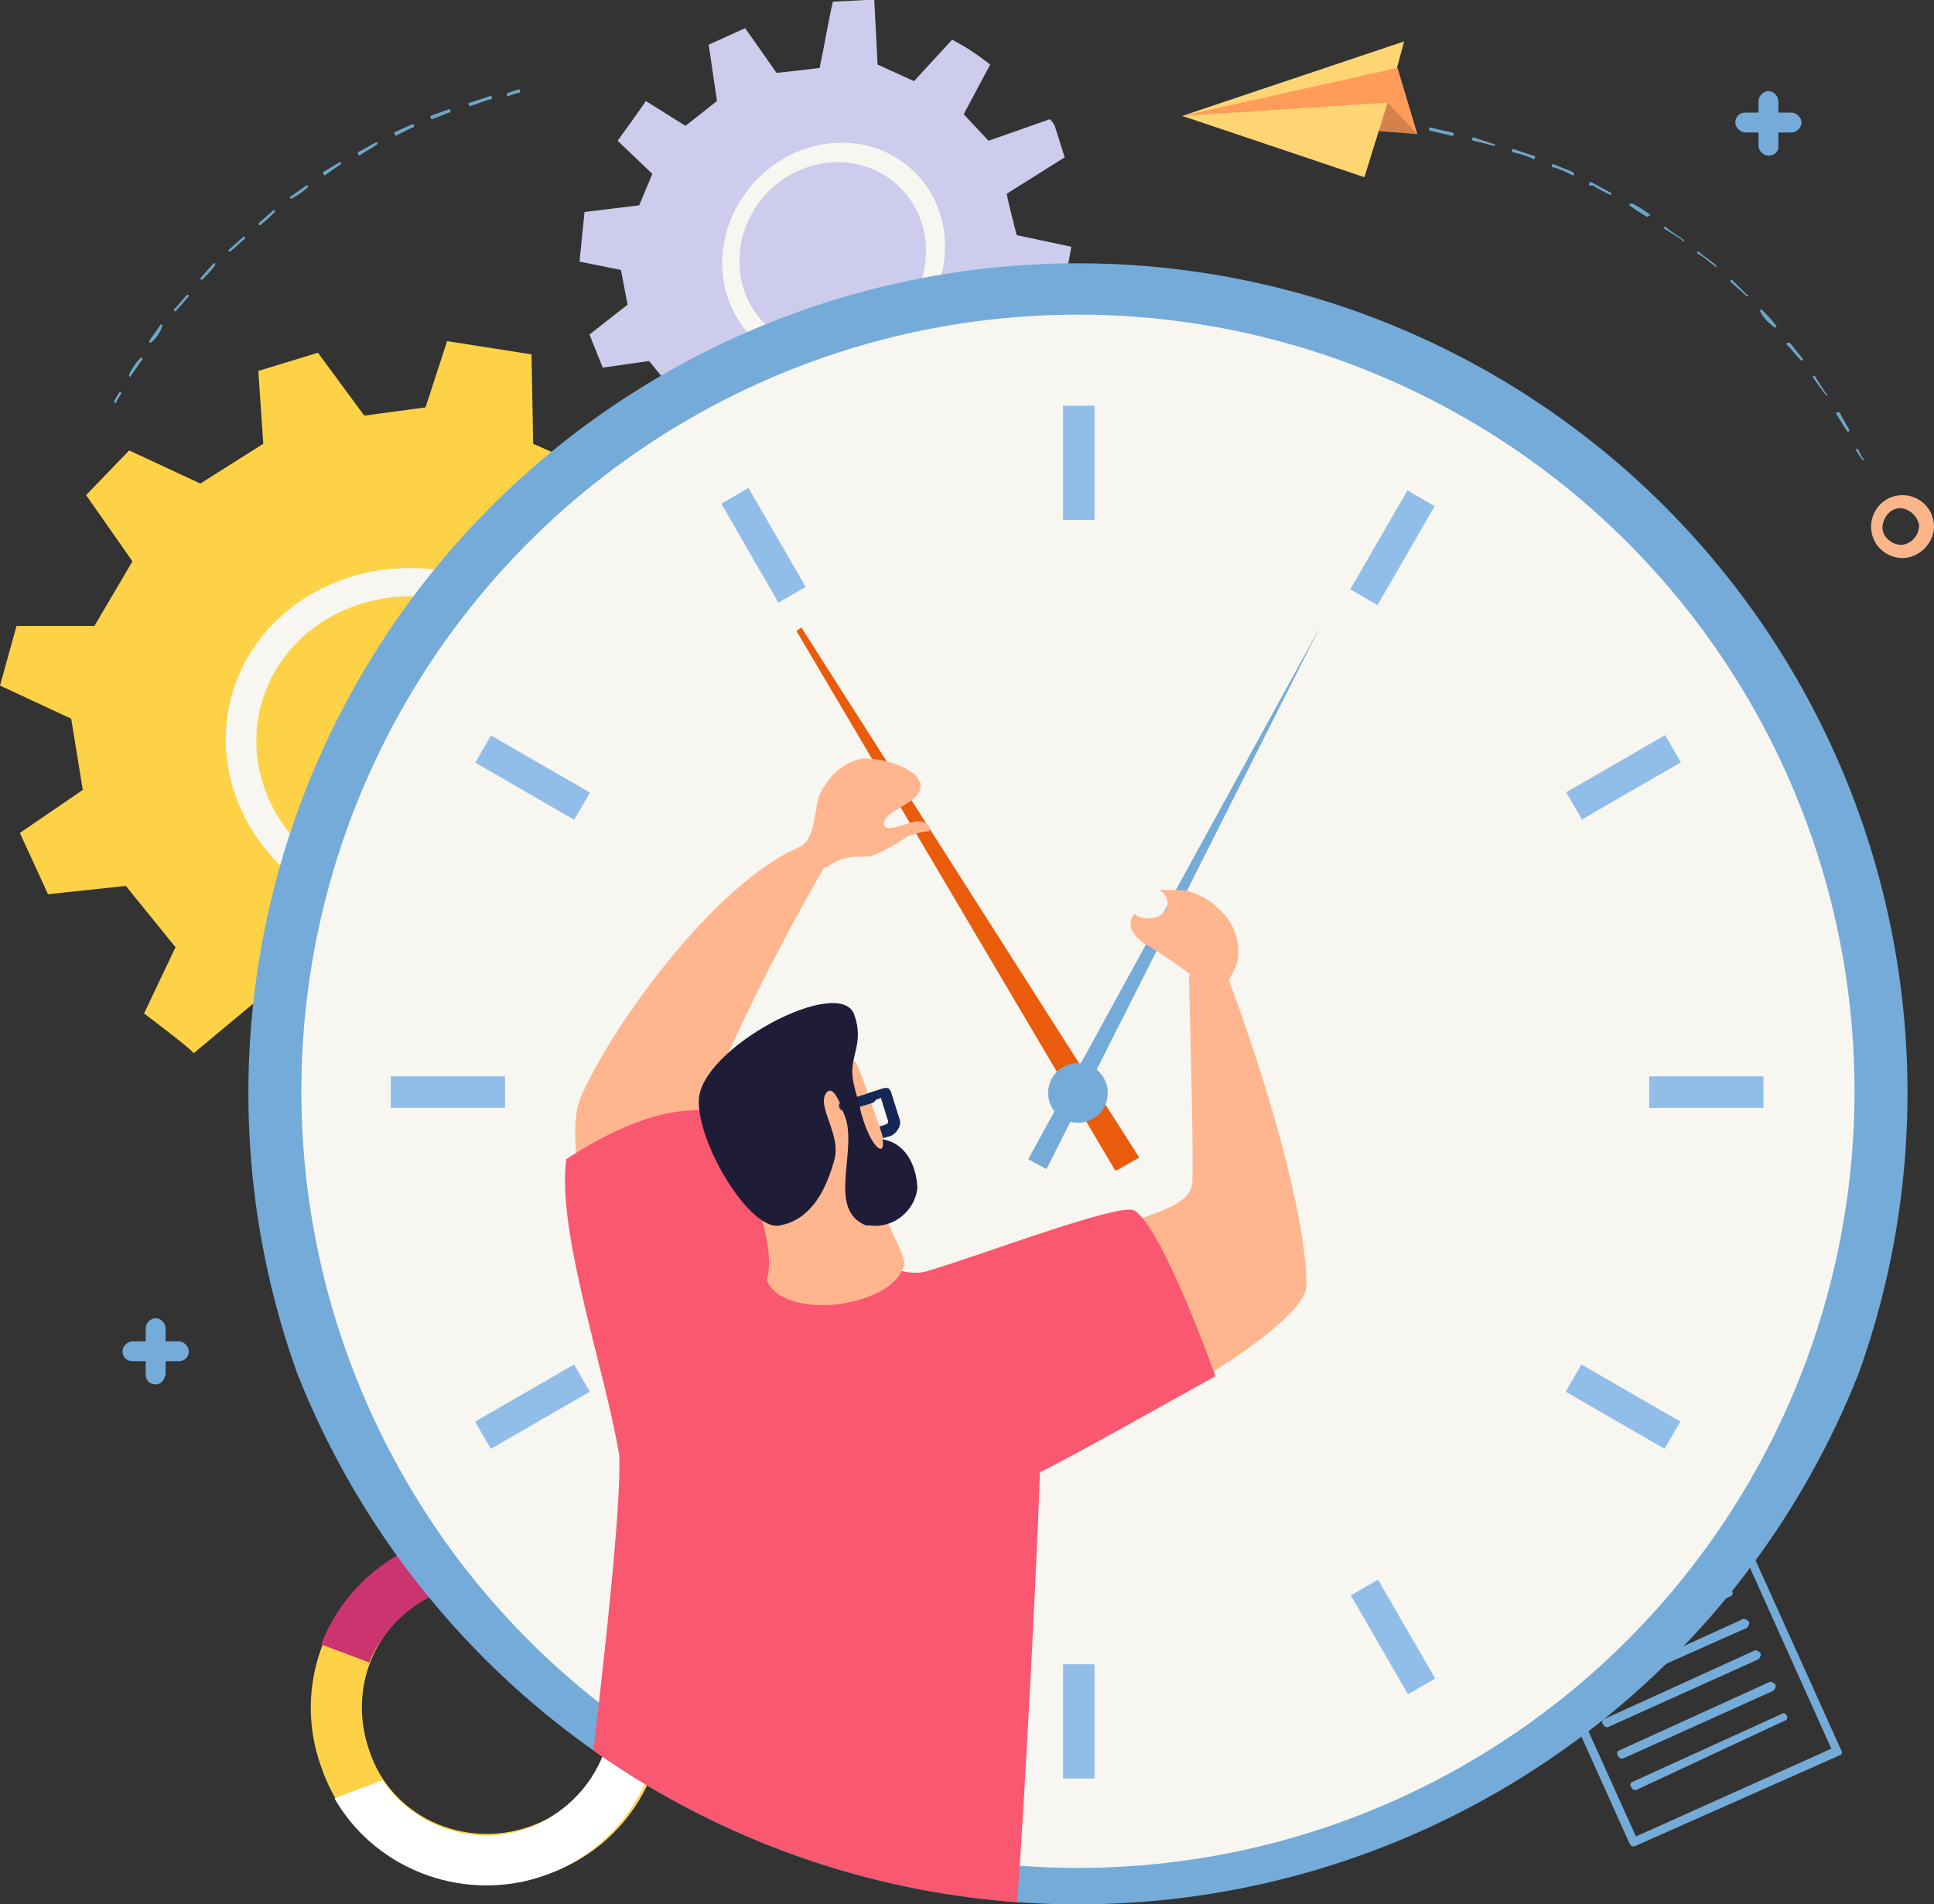 <?xml version="1.0" encoding="utf-8"?>
<!-- Generator: Adobe Illustrator 24.0.0, SVG Export Plug-In . SVG Version: 6.00 Build 0)  -->
<svg version="1.1" id="Layer_1" xmlns="http://www.w3.org/2000/svg" xmlns:xlink="http://www.w3.org/1999/xlink" x="0px" y="0px"
	 viewBox="0 0 116.8 115" style="enable-background:new 0 0 116.8 115;" xml:space="preserve">
<rect x="0" y="0" width="116.8" height="115" fill="#333333" stroke="none"/>
<style type="text/css">
	.st0{fill:#75ABD8;}
	.st1{fill:#CDCCEC;}
	.st2{fill:#F7F6F1;}
	.st3{fill:#FDD247;}
	.st4{fill:#FAB68A;}
	.st5{fill:#FFFFFF;}
	.st6{fill:#CC346F;}
	.st7{fill:#6DA6C7;}
	.st8{fill:#D4824B;}
	.st9{fill:#FFD573;}
	.st10{fill:#FF9C5A;}
	.st11{clip-path:url(#SVGID_2_);}
	.st12{fill:#91BEE8;}
	.st13{fill:#EA5B0C;}
	.st14{fill:#FFB68E;}
	.st15{fill:#F1D2B6;}
	.st16{fill:#005781;}
	.st17{fill:#007AA9;}
	.st18{fill:#FA5770;}
	.st19{fill:#172755;}
	.st20{fill:#1F1C38;}
</style>
<title>due today image</title>
<g id="Layer_2_1_">
	<g id="Layer_1-2">
		<path class="st0" d="M98.7,111.5c-0.1,0-0.2,0-0.3-0.2l-6.7-14.9c0-0.1,0-0.1,0-0.2c0-0.1,0.1-0.1,0.1-0.1l10.3-4.7
			c0.1,0,0.1,0,0.2,0l2.7,0.8c0.1,0,0.1,0.1,0.2,0.2l6,13.3c0.1,0.1,0,0.3-0.1,0.3L98.7,111.5L98.7,111.5z M92.3,96.5l6.5,14.4
			l11.8-5.3l-5.8-12.9l-2.5-0.7L92.3,96.5z"/>
		<path class="st0" d="M102.6,94.7c0,0-0.1,0-0.2,0c-0.1,0-0.2-0.1-0.2-0.2l-0.2-2.8c0-0.1,0-0.2,0.1-0.2c0.1,0,0.2,0,0.2,0l2.7,0.8
			c0.1,0,0.2,0.1,0.2,0.2c0,0.1,0,0.2-0.1,0.3l-2.5,2L102.6,94.7z M102.6,92l0.2,1.9l1.7-1.4L102.6,92z"/>
		<path class="st0" d="M98.8,108.1c-0.1,0-0.2,0-0.3-0.2c-0.1-0.1,0-0.3,0.1-0.3l9-4.1c0.1-0.1,0.3,0,0.3,0.1c0,0,0,0,0,0
			c0.1,0.1,0,0.3-0.1,0.3c0,0,0,0,0,0L98.8,108.1L98.8,108.1z"/>
		<path class="st0" d="M98,106.2c-0.1,0-0.2,0-0.3-0.2c-0.1-0.1,0-0.3,0.1-0.3l9-4.1c0.1-0.1,0.3,0,0.4,0.1c0.1,0.1,0,0.3-0.1,0.4
			l0,0L98,106.2L98,106.2z"/>
		<path class="st0" d="M97.1,104.3c-0.1,0-0.2,0-0.3-0.2c-0.1-0.1,0-0.3,0.1-0.3l9-4.1c0.1-0.1,0.3,0,0.4,0.1c0.1,0.1,0,0.3-0.1,0.4
			l0,0L97.1,104.3L97.1,104.3z"/>
		<path class="st0" d="M96.3,102.4c-0.1,0-0.3,0-0.3-0.2s0-0.3,0.2-0.3l0,0l9-4.1c0.1-0.1,0.3,0,0.4,0.1c0.1,0.1,0,0.3-0.1,0.4l0,0
			L96.3,102.4L96.3,102.4z"/>
		<path class="st0" d="M95.4,100.6c-0.1,0-0.3,0-0.3-0.2s0-0.3,0.2-0.3l0,0l9-4.1c0.1-0.1,0.3,0,0.3,0.1c0.1,0.1,0,0.3-0.1,0.3
			c0,0,0,0,0,0L95.4,100.6L95.4,100.6z"/>
		<path class="st0" d="M96.9,97.6c-0.1,0-0.2,0-0.3-0.2c-0.1-0.1,0-0.3,0.1-0.3l4.3-2c0.1-0.1,0.3,0,0.3,0.1c0.1,0.1,0,0.3-0.1,0.3
			c0,0,0,0,0,0L96.9,97.6L96.9,97.6z"/>
		<path class="st1" d="M39,6.1c-0.1,0.2-1.7,2.4-1.7,2.4l2.1,2l-0.8,1.9l-3.3,0.4l-0.3,3l2.5,0.5l0.4,2.1l-2.3,1.8l0.8,2l2.8-0.4
			L41,24l-1.1,2.6l1.8,1.3l2.3-1.9l2.5,1.1l0.2,2.8l2.3,0.3l1.1-2.6l2.7-0.7l1.8,2.1l2.3-1.2l-0.5-2.7l2.2-1.9l2.6,0.9
			c0,0,1.2-1.7,1.4-1.9l-2-2l0.7-2.3l2.9-0.2l0.5-2.8l-3.3-0.7c0,0-0.5-1.9-0.6-2.5l3.5-2.2l-0.6-1.9c-0.1-0.2-0.2-0.3-0.3-0.4
			l-3.7,1.3l-1.5-1.6l1.6-3c0,0-0.5-0.4-1.1-0.8s-1.2-0.7-1.2-0.7l-2.3,2.5L53,3.9l-0.2-3.9C52.7,0,52.5,0,52.3,0l-2,0.1
			c-0.3,1.3-0.5,2.6-0.8,4c-0.7,0.1-2.6,0.3-2.6,0.3L45,1.7l-2.2,1l0.5,3.4l-1.9,1.5L39,6.1z"/>
		<ellipse transform="matrix(0.67 -0.742 0.742 0.67 5.152 42.475)" class="st2" cx="50.4" cy="15.4" rx="7" ry="6.5"/>
		<ellipse transform="matrix(0.67 -0.742 0.742 0.67 5.163 42.463)" class="st1" cx="50.3" cy="15.4" rx="5.8" ry="5.5"/>
		<path class="st3" d="M42.9,28c-0.3-0.2-3.8-3-3.8-3l-3.7,3.2l-3.2-1.4l-0.1-5.4L27,20.6l-1.3,4L22,25.1l-2.8-3.8l-3.6,1.1l0.3,4.4
			l-3.8,2.4l-4.3-2l-2.6,2.7L8,33.9l-2.3,3.9H1l-1,3.6l4.3,2L5,47.7l-3.8,2.6L2.9,54l4.7-0.5l3,3.7l-1.9,4c0,0,2.8,2.1,3,2.4l3.6-3
			l3.8,1.5L19,66.7l4.8,1.1l1.6-5.1c0,0,3.3-0.6,4.4-0.7l3.2,5.7l3.4-0.8c0.3-0.1,0.5-0.2,0.8-0.4l-1.6-6l3-2.3l4.8,2.8
			c0,0,0.8-0.8,1.6-1.7s1.4-1.8,1.4-1.8l-3.9-3.8l1.8-3.3l6.6,0.2c0.1-0.3,0.2-0.5,0.2-0.8c0-1.1,0.1-2.2,0.1-3.3l-6.6-1.7
			c-0.1-1.1-0.2-4.2-0.2-4.2l5-2.5l-1.4-3.6l-5.9,0.4L40,31.6L42.9,28z"/>
		
			<ellipse transform="matrix(0.242 -0.97 0.97 0.242 -24.663 58.583)" class="st2" cx="25.2" cy="45.1" rx="10.7" ry="11.6"/>
		<ellipse transform="matrix(0.242 -0.97 0.97 0.242 -24.608 58.606)" class="st3" cx="25.2" cy="45" rx="9" ry="9.7"/>
		<path class="st4" d="M114.9,33.7c-1,0-1.9-0.8-1.9-1.9c0-1,0.8-1.9,1.9-1.9c1,0,1.9,0.8,1.9,1.9c0,0,0,0,0,0
			C116.8,32.8,115.9,33.7,114.9,33.7z M114.9,30.7c-0.6-0.1-1.1,0.4-1.2,1c-0.1,0.6,0.4,1.1,1,1.2c0.1,0,0.1,0,0.2,0
			c0.6-0.1,1-0.6,1-1.2C115.8,31.2,115.4,30.8,114.9,30.7z"/>
		<path class="st3" d="M19.4,106.7c1.9,5.6,8,8.5,13.6,6.5c5.6-1.9,8.5-8,6.5-13.6c-1.9-5.6-8-8.5-13.6-6.5c0,0,0,0,0,0
			C20.3,95.1,17.4,101.2,19.4,106.7z M22.3,105.7c-1.4-4,0.6-8.3,4.6-9.7c4-1.4,8.3,0.6,9.7,4.6c1.4,4-0.6,8.3-4.6,9.7c0,0,0,0,0,0
			C28,111.7,23.6,109.7,22.3,105.7L22.3,105.7z"/>
		<path class="st5" d="M23.1,107.5c2.4,3.5,7.1,4.4,10.5,2c3.5-2.4,4.4-7.1,2-10.5c-1.7-2.5-4.7-3.7-7.6-3.2l-1-2.9
			c5.7-1.3,11.4,2.3,12.7,8c1.3,5.7-2.3,11.4-8,12.7c-4.5,1-9.2-1-11.5-5L23.1,107.5z"/>
		<path class="st6" d="M22.3,100.4c-1-0.4-1.9-0.7-2.9-1.1c1.1-2.9,3.5-5.2,6.4-6.2l0.3-0.1l1,2.9L26.9,96
			C24.8,96.8,23.1,98.4,22.3,100.4z"/>
		<path class="st0" d="M9.4,83.6c-0.3,0-0.6-0.2-0.6-0.6v-2.8c0-0.3,0.3-0.6,0.6-0.6c0.3,0,0.6,0.3,0.6,0.6v2.8
			C9.9,83.4,9.7,83.6,9.4,83.6z"/>
		<path class="st0" d="M10.8,82.2H8c-0.3,0-0.6-0.2-0.6-0.6c0-0.3,0.3-0.6,0.6-0.6h2.8c0.3,0,0.6,0.3,0.6,0.6
			C11.4,82,11.1,82.2,10.8,82.2C10.8,82.2,10.8,82.2,10.8,82.2z"/>
		<path class="st0" d="M106.8,9.4c-0.3,0-0.6-0.3-0.6-0.6V6.1c0-0.3,0.3-0.6,0.6-0.6c0.3,0,0.6,0.3,0.6,0.6l0,0v2.8
			C107.4,9.2,107.1,9.4,106.8,9.4C106.8,9.4,106.8,9.4,106.8,9.4z"/>
		<path class="st0" d="M108.2,8h-2.8c-0.3,0-0.6-0.3-0.6-0.6c0-0.3,0.2-0.6,0.6-0.6h2.8c0.3,0,0.6,0.3,0.6,0.6
			C108.8,7.7,108.5,8,108.2,8z"/>
		<path class="st7" d="M112.5,27.8C112.5,27.8,112.4,27.8,112.5,27.8c-0.2-0.3-0.3-0.4-0.4-0.6c0,0,0-0.1,0-0.1c0,0,0.1,0,0.1,0
			c0.1,0.2,0.2,0.4,0.3,0.6C112.6,27.6,112.6,27.7,112.5,27.8L112.5,27.8z"/>
		<path class="st7" d="M111.6,26.1C111.6,26.1,111.6,26.1,111.6,26.1c-0.3-0.4-0.5-0.8-0.7-1.1c0,0,0-0.1,0-0.1c0,0,0.1,0,0.2,0
			c0.2,0.4,0.4,0.7,0.6,1.1C111.7,26,111.7,26,111.6,26.1L111.6,26.1z M110.3,23.9C110.3,23.9,110.2,23.9,110.3,23.9
			c-0.3-0.4-0.6-0.8-0.8-1.1c0,0,0-0.1,0-0.1c0,0,0.1,0,0.1,0c0,0,0,0,0,0l0.7,1.1C110.4,23.7,110.4,23.8,110.3,23.9
			C110.4,23.9,110.3,23.9,110.3,23.9z M108.8,21.8C108.8,21.8,108.8,21.8,108.8,21.8c-0.3-0.3-0.6-0.7-0.9-1c0,0,0-0.1,0-0.1
			c0,0,0.1,0,0.2,0l0.8,1C108.9,21.7,108.9,21.7,108.8,21.8L108.8,21.8z M107.2,19.8C107.2,19.8,107.2,19.8,107.2,19.8
			c-0.4-0.3-0.7-0.6-0.9-1c0,0,0-0.1,0-0.1c0,0,0,0,0,0c0,0,0.1,0,0.1,0c0,0,0,0,0,0c0.3,0.3,0.6,0.6,0.9,1
			C107.3,19.7,107.3,19.7,107.2,19.8C107.3,19.8,107.2,19.8,107.2,19.8L107.2,19.8z M105.5,17.9C105.4,17.9,105.4,17.9,105.5,17.9
			l-1-0.9c0,0,0-0.1,0-0.1c0,0,0.1,0,0.1,0l0,0c0.3,0.3,0.6,0.6,0.9,0.9C105.6,17.8,105.6,17.9,105.5,17.9
			C105.5,17.9,105.5,17.9,105.5,17.9L105.5,17.9z M103.6,16.1C103.6,16.2,103.5,16.2,103.6,16.1c-0.4-0.3-0.7-0.6-1.1-0.8
			c0,0,0-0.1,0-0.1c0,0,0.1,0,0.1,0c0.3,0.3,0.7,0.5,1,0.8C103.7,16,103.7,16.1,103.6,16.1C103.7,16.1,103.7,16.1,103.6,16.1
			C103.6,16.2,103.6,16.2,103.6,16.1L103.6,16.1z M101.6,14.5L101.6,14.5l-1.1-0.7c0,0,0-0.1,0-0.1c0,0,0.1,0,0.1,0
			c0.3,0.3,0.7,0.5,1.1,0.8c0,0,0,0.1,0,0.1C101.7,14.6,101.6,14.6,101.6,14.5L101.6,14.5z M99.5,13.1L99.5,13.1
			c-0.4-0.2-0.8-0.5-1.1-0.7c0,0,0-0.1,0-0.1c0,0,0.1,0,0.2,0c0.4,0.2,0.7,0.4,1.1,0.7C99.6,13,99.6,13,99.5,13.1
			C99.5,13.1,99.5,13.1,99.5,13.1L99.5,13.1z M97.3,11.8L97.3,11.8c-0.4-0.2-0.8-0.4-1.1-0.6c0,0-0.1,0-0.2,0s0-0.1,0-0.2
			c0,0,0.1,0,0.1,0l1.1,0.6C97.3,11.6,97.3,11.7,97.3,11.8C97.3,11.8,97.3,11.8,97.3,11.8L97.3,11.8z M95,10.6L95,10.6
			c-0.4-0.2-0.8-0.4-1.2-0.5c-0.1,0-0.1-0.1-0.1-0.1c0,0,0,0,0,0c0,0,0.1-0.1,0.1-0.1c0,0,0,0,0,0c0.4,0.2,0.8,0.3,1.2,0.5
			C95.1,10.5,95.1,10.5,95,10.6C95.1,10.6,95,10.6,95,10.6z M92.6,9.6L92.6,9.6c-0.4-0.2-0.8-0.3-1.2-0.4c-0.1,0-0.1-0.1-0.1-0.1
			c0,0,0,0,0,0c0,0,0-0.1,0.1-0.1l1.2,0.4c0.1,0,0.1,0,0.1,0.1C92.7,9.6,92.7,9.6,92.6,9.6L92.6,9.6z M90.2,8.8L90.2,8.8
			c-0.4-0.1-0.8-0.2-1.2-0.3c-0.1,0-0.1-0.1-0.1-0.1c0-0.1,0.1-0.1,0.1-0.1l1.2,0.4c0.1,0,0.1,0.1,0.1,0.1c0,0,0,0,0,0
			C90.3,8.8,90.2,8.8,90.2,8.8L90.2,8.8z M87.7,8.2L87.7,8.2l-1.3-0.3c-0.1,0-0.1-0.1-0.1-0.1c0,0,0,0,0,0c0-0.1,0.1-0.1,0.1-0.1
			c0.4,0.1,0.8,0.2,1.3,0.3c0.1,0,0.1,0.1,0.1,0.1c0,0,0,0,0,0C87.8,8.1,87.8,8.2,87.7,8.2z M85.2,7.7L85.2,7.7l-1.3-0.2
			c-0.1,0-0.1-0.1-0.1-0.1c0-0.1,0.1-0.1,0.1-0.1c0,0,0,0,0,0l1.3,0.2c0.1,0,0.1,0.1,0.1,0.1C85.3,7.6,85.2,7.7,85.2,7.7z M76.2,7.4
			C76.1,7.4,76.1,7.4,76.2,7.4c-0.1-0.1-0.1-0.2,0-0.2c0,0,0,0,0,0l1.3-0.1c0.1,0,0.1,0,0.1,0.1c0,0.1,0,0.1-0.1,0.1c0,0,0,0,0,0
			L76.2,7.4L76.2,7.4z M82.6,7.4L82.6,7.4c-0.4,0-0.8-0.1-1.3-0.1c-0.1,0-0.1,0-0.1-0.1c0,0,0,0,0,0c0-0.1,0-0.1,0.1-0.1
			c0.4,0,0.9,0,1.3,0.1c0.1,0,0.1,0,0.1,0.1c0,0,0,0,0,0C82.7,7.3,82.7,7.4,82.6,7.4L82.6,7.4z M78.7,7.3c-0.1,0-0.1,0-0.1-0.1
			c0-0.1,0-0.1,0.1-0.1H80c0.1,0,0.1,0,0.1,0.1c0,0,0,0,0,0c0,0,0,0.1-0.1,0.1c0,0,0,0,0,0C79.6,7.3,79.2,7.3,78.7,7.3L78.7,7.3z"/>
		<path class="st7" d="M74.3,7.7C74.2,7.7,74.2,7.6,74.3,7.7c-0.1-0.1-0.1-0.2,0-0.2l0.6-0.1c0,0,0.1,0,0.1,0.1c0,0,0,0,0,0
			c0,0.1,0,0.1-0.1,0.1L74.3,7.7L74.3,7.7z"/>
		<path class="st7" d="M30.7,5.8c0,0-0.1,0-0.1-0.1c0,0,0-0.1,0.1-0.1c0,0,0,0,0,0l0.6-0.2c0.1,0,0.1,0,0.1,0.1c0,0.1,0,0.1-0.1,0.1
			c0,0,0,0,0,0L30.7,5.8L30.7,5.8z"/>
		<path class="st7" d="M7.8,22.7L7.8,22.7c0,0,0-0.1,0-0.1c0.2-0.4,0.4-0.7,0.7-1c0,0,0.1,0,0.1,0c0,0,0,0.1,0,0.1l-0.7,1
			C7.9,22.8,7.9,22.8,7.8,22.7z M9.1,20.7C9.1,20.7,9.1,20.7,9.1,20.7c-0.1,0-0.1-0.1-0.1-0.1c0.2-0.3,0.5-0.7,0.7-1
			c0,0,0.1,0,0.1,0c0,0,0,0.1,0,0.1C9.7,20,9.5,20.4,9.1,20.7C9.2,20.7,9.2,20.7,9.1,20.7L9.1,20.7z M10.6,18.8L10.6,18.8
			c-0.1,0-0.1-0.1-0.1-0.1c0.3-0.3,0.5-0.6,0.8-0.9c0,0,0.1,0,0.1,0c0,0,0,0.1,0,0.1c0,0,0,0,0,0C11.2,18.1,10.9,18.5,10.6,18.8
			C10.7,18.8,10.6,18.8,10.6,18.8L10.6,18.8z M12.2,16.9C12.2,16.9,12.1,16.9,12.2,16.9c-0.1,0-0.1-0.1-0.1-0.1l0.8-0.9
			c0.1,0,0.1,0,0.1,0c0,0,0,0.1,0,0.1C12.8,16.3,12.5,16.6,12.2,16.9C12.2,16.9,12.2,16.9,12.2,16.9L12.2,16.9z M13.9,15.2
			C13.9,15.2,13.8,15.2,13.9,15.2c-0.1,0-0.1-0.1-0.1-0.1c0,0,0,0,0,0l0.9-0.8c0,0,0.1,0,0.1,0c0,0,0,0.1,0,0.1c0,0,0,0,0,0
			L13.9,15.2C13.9,15.2,13.9,15.2,13.9,15.2L13.9,15.2z M15.7,13.6C15.7,13.6,15.6,13.6,15.7,13.6c-0.1,0-0.1-0.1-0.1-0.1l0.9-0.8
			c0.1,0,0.1,0,0.1,0c0,0,0,0.1,0,0.1C16.4,13,16.1,13.3,15.7,13.6C15.7,13.6,15.7,13.6,15.7,13.6L15.7,13.6z M17.6,12
			C17.6,12,17.5,12,17.6,12c-0.1,0-0.1-0.1-0.1-0.1l1-0.7c0,0,0.1,0,0.1,0c0,0,0,0.1,0,0.1C18.4,11.5,18,11.8,17.6,12
			C17.7,12,17.6,12,17.6,12z M19.6,10.6C19.6,10.6,19.5,10.6,19.6,10.6c-0.1-0.1-0.1-0.2-0.1-0.2l1-0.6c0,0,0.1,0,0.1,0
			c0,0,0,0.1,0,0.1L19.6,10.6L19.6,10.6z M21.7,9.4C21.7,9.4,21.6,9.3,21.7,9.4c-0.1-0.1-0.1-0.2-0.1-0.2C22,9,22.3,8.8,22.7,8.6
			c0,0,0.1,0,0.1,0c0,0,0,0.1,0,0.1C22.4,9,22.1,9.1,21.7,9.4L21.7,9.4z M23.9,8.2C23.8,8.2,23.8,8.2,23.9,8.2
			c-0.1-0.1-0.1-0.2-0.1-0.2l1.1-0.5c0.1,0,0.1,0,0.1,0.1c0,0.1,0,0.1-0.1,0.1L23.9,8.2L23.9,8.2z M26.1,7.2c0,0-0.1,0-0.1-0.1
			c0,0,0-0.1,0-0.1l1.1-0.4c0.1,0,0.1,0,0.1,0.1c0,0.1,0,0.1-0.1,0.1c0,0,0,0,0,0L26.1,7.2L26.1,7.2z M28.4,6.4c0,0-0.1,0-0.1-0.1
			c0-0.1,0-0.1,0.1-0.1c0,0,0,0,0,0l1.2-0.4c0.1,0,0.1,0,0.1,0.1c0,0.1,0,0.1-0.1,0.1c0,0,0,0,0,0C29.2,6.1,28.8,6.3,28.4,6.4
			L28.4,6.4z"/>
		<path class="st7" d="M6.9,24.3L6.9,24.3c0,0,0-0.1,0-0.1l0.3-0.5c0,0,0.1-0.1,0.1,0c0,0,0.1,0.1,0,0.1l-0.3,0.5
			C7.1,24.3,7,24.4,6.9,24.3C6.9,24.3,6.9,24.3,6.9,24.3z"/>
		<polygon class="st8" points="71.4,7 85.6,8.1 84.1,5.3 		"/>
		<polygon class="st9" points="71.4,7 84.8,2.5 83.8,6.2 		"/>
		<polygon class="st10" points="71.4,7 83.8,6.2 85.6,8.1 84.4,4.1 		"/>
		<polygon class="st9" points="83.8,6.2 82.4,10.7 71.4,7 		"/>
		<g>
			<defs>
				<circle id="SVGID_1_" cx="65.1" cy="64.3" r="50.7"/>
			</defs>
			<clipPath id="SVGID_2_">
				<use xlink:href="#SVGID_1_"  style="overflow:visible;"/>
			</clipPath>
			<g class="st11">
				<circle class="st0" cx="65.1" cy="66" r="50.1"/>
				<circle class="st2" cx="65.1" cy="65.9" r="46.9"/>
				<rect x="64.2" y="24.5" class="st12" width="1.9" height="6.9"/>
				
					<rect x="80.6" y="32.1" transform="matrix(0.5 -0.866 0.866 0.5 13.45 89.339)" class="st12" width="6.9" height="1.9"/>
				<rect x="94.6" y="46" transform="matrix(0.866 -0.5 0.5 0.866 -10.337 55.305)" class="st12" width="6.9" height="1.9"/>
				<rect x="99.6" y="65" class="st12" width="6.9" height="1.9"/>
				<rect x="97.1" y="81.5" transform="matrix(0.5 -0.866 0.866 0.5 -24.574 127.38)" class="st12" width="1.9" height="6.9"/>
				
					<rect x="83.2" y="95.4" transform="matrix(0.866 -0.5 0.5 0.866 -38.172 55.321)" class="st12" width="1.9" height="6.9"/>
				<rect x="64.2" y="100.5" class="st12" width="1.9" height="6.9"/>
				<rect x="42.6" y="97.9" transform="matrix(0.5 -0.866 0.866 0.5 -62.588 89.34)" class="st12" width="6.9" height="1.9"/>
				
					<rect x="28.7" y="84" transform="matrix(0.866 -0.5 0.5 0.866 -38.161 27.453)" class="st12" width="6.9" height="1.9"/>
				<rect x="23.6" y="65" class="st12" width="6.9" height="1.9"/>
				<rect x="31.2" y="43.5" transform="matrix(0.5 -0.866 0.866 0.5 -24.569 51.325)" class="st12" width="1.9" height="6.9"/>
				<rect x="45.2" y="29.5" transform="matrix(0.866 -0.5 0.5 0.866 -10.332 27.47)" class="st12" width="1.9" height="6.9"/>
				<polygon class="st13" points="48.4,37.9 48.1,38.1 67.3,70.6 67.4,70.7 68.8,69.9 				"/>
				<polygon class="st0" points="79.7,37.9 62.1,70 63.2,70.6 				"/>
				<path class="st0" d="M63.3,66c0-1,0.8-1.8,1.8-1.8c1,0,1.8,0.8,1.8,1.8c0,1-0.8,1.8-1.8,1.8c0,0,0,0,0,0
					C64.1,67.8,63.3,67,63.3,66z"/>
				<g id="dad">
					<path class="st14" d="M30.3,175.3c-0.5-1.4-0.8-2.9-0.9-4.3c-1.3-0.2-2.5-0.1-3.8,0.1c-0.1,0.3,0,3.8,0,3.8L30.3,175.3z"/>
					<path class="st15" d="M37.4,180c0-0.6-0.6-2.7-2-2.8c-2.9-0.1-4.7-1.7-5-3.6c-0.2-1.7-5-1.7-4.9,0.1c0,3.1-2.3,3.8-1.6,6.2
						L37.4,180z"/>
					<path class="st16" d="M37.4,180.4H23.9c-0.3,0-0.5-0.2-0.5-0.5c0-0.3,0.2-0.5,0.5-0.4h13.5c0.3,0,0.5,0.2,0.5,0.5
						C37.9,180.2,37.6,180.4,37.4,180.4C37.4,180.4,37.4,180.4,37.4,180.4z"/>
					<path class="st14" d="M61.2,176.7c-0.4-1.4-0.7-2.8-0.7-4.2c-1.1-0.2-2.3-0.2-3.4,0.1c-0.1,0.3-0.1,3.7-0.1,3.7L61.2,176.7z"/>
					<path class="st15" d="M68.9,181.4c0.3-0.1,0.4-1.4-0.3-2.4c-0.4-0.6-3.4-1-4.8-1.8c-1-0.5-1.8-1.1-2.5-2
						c-0.7-1.5-4.3-1.7-4.4,0.1c-0.2,2.4-0.9,2.8-1.2,3.8c-0.3,1.4,0,1.9,0.3,2C59.4,181.8,67,181.7,68.9,181.4z"/>
					<path class="st16" d="M69,181.8l-13-0.1c-0.2,0-0.4-0.3-0.4-0.5c0-0.2,0.2-0.3,0.4-0.4l13,0.1c0.2,0,0.4,0.2,0.4,0.4
						c0,0,0,0,0,0C69.4,181.7,69.2,181.8,69,181.8z"/>
					<path class="st14" d="M50.4,51.3c-2.7,4.6-5.2,9.4-7.3,14.3c0,0,1.5,6.3,2.4,9.4l-8.3,4.3c0,0-3.6-9.7-2.1-13.1
						c2.1-4.8,9.2-14.3,14.3-15.4C49.8,50.9,50.1,51.1,50.4,51.3z"/>
					<path class="st17" d="M49.6,108.1c-4.5,0.5-8.8,1.1-9,1.3c-3.3-0.7-8.2,13-7.8,34.2c0,2.2-4.6,6-5.1,8
						c-2.5,9.7-2.3,22.8-2.2,23.4c0.4,1.4,4.6,0.6,5.5,0.3c0.2-0.1,7.2-20.4,10.8-28.9c1.3-3.1,6.8-15.4,7.9-18.4L49.6,108.1z"/>
					<path class="st17" d="M41.9,126c0.1-0.2,0.2-0.3,0.3-0.5c0.5,0,3.2,10.7,8.7,22.5c0.6,1.3-1.4,5-1.1,6.4
						c2.3,12.1,6.5,22,7.2,22.4s5.3,0.4,6.3-0.7c0.4-0.4-2.3-23.5-2-27.3c0.7-8.2-5.7-40.7-1.4-39.7c0,0-8.3-1.3-13.7-2.2L41.9,126z
						"/>
					<path class="st14" d="M71.8,58.9c0.1,3.9,0.3,11.5,0.2,12.6c-0.3,2-4.9,1.8-6.4,4.3l4,9.2c0,0,9.3-5,9.3-7.4
						c0-4.4-2.7-13.2-4.8-18.7C74,58.9,71.9,58.8,71.8,58.9z"/>
					<path class="st18" d="M49.6,74.4c1.7,0,4.1,3.2,6.6,2.3c3.3-1,11.5-4.1,12.3-3.6c1.7,1,4.9,10,4.9,10s-9.8,5.5-10.6,5.8
						c-0.2,6.6-1.3,27.1-1.6,28.3c-0.2,0.8-17.5,1-26.3-1.8c-0.4-0.1,2.7-22,2.5-27.5c-0.8-5-3.8-13.5-3.2-17.9
						c2.3-1.5,5.7-3.3,8.8-2.9C44.3,67.4,46,74.5,49.6,74.4z"/>
					<path class="st14" d="M51.3,67.1c1.3,5.6,3.5,8.6,3.3,9.3c-0.7,2.6-7.3,3.4-8.3,0.9c0.3-1,0.2-2.6-1-5.8
						c-0.3-0.8-0.5-1.3-0.8-2C47.8,70.6,51.3,67.1,51.3,67.1z"/>
					<path class="st19" d="M51.7,69.1c-0.1,0-0.2,0-0.4-0.1c-0.2-0.1-0.4-0.3-0.4-0.5L50.4,67c-0.1-0.2,0-0.3,0.2-0.4l2.8-0.9
						c0.1,0,0.2,0,0.2,0c0.1,0,0.1,0.1,0.2,0.2l0.5,1.6c0.2,0.4-0.1,0.9-0.5,1.1c0,0,0,0,0,0L52,69.1C51.9,69.1,51.8,69.1,51.7,69.1
						z M51.1,67.1l0.4,1.3c0,0.1,0.1,0.2,0.2,0.1c0,0,0,0,0,0l1.8-0.6l0,0c0.1,0,0.2-0.2,0.1-0.3l-0.4-1.3L51.1,67.1z"/>
					<path class="st14" d="M51.8,64.4c0.5,1.2,0.8,2.2,1.2,3.3c0.2,0.5,0.3,1,0.5,1.5c0.7,2.4,0.6,4.3-1.5,5.1
						c-3.8,1.5-7.2-8-7.1-8.7S50.9,62.2,51.8,64.4z"/>
					<path class="st19" d="M51,67.1c-0.1,0-0.3-0.1-0.3-0.2c-0.1-0.2,0-0.3,0.2-0.4c0,0,0,0,0,0l1.6-0.5c0.2-0.1,0.3,0,0.4,0.2
						c0,0,0,0,0,0c0,0.2,0,0.3-0.2,0.4l-1.6,0.5L51,67.1z"/>
					<path class="st20" d="M53.3,68.8C53.3,68.7,53.3,68.8,53.3,68.8c1.7,0.3,2.1,2.1,2.1,3c-0.2,1.4-1.5,2.4-2.9,2.2
						c-0.1,0-0.1,0-0.2,0c-2.5-1-0.3-4.8-1.4-6.9c-0.1-0.2,0.8-1,1-0.3C52.5,69.3,53.5,70,53.3,68.8z"/>
					<path class="st20" d="M51.5,65.1c-0.2-1.3,0.7-2.1,0.1-3.8c-0.8-2.5-9.4,2-9.4,5.2c0,2.8,3.2,7.9,4.9,7.5c1.1-0.2,2.5-1,3.3-4
						c0.4-1.5-1.1-3.2-0.5-4s1.3,2.1,1.5,2.4s0.4-0.1,0.5-0.3C52.3,67.5,51.6,66,51.5,65.1z"/>
					<path class="st16" d="M45.8,132.9c-0.1-0.1-0.2-0.2-0.3-0.4c-0.2-0.8-0.6-1.5-1.2-2c-0.9-0.9-1.6-2.1-1.9-3.3
						c-0.1-0.3,0.1-0.6,0.4-0.7c0,0,0,0,0,0c0.3-0.1,0.6,0.1,0.7,0.4c0,0,0,0,0,0c0.3,1.1,0.9,2.1,1.7,2.9c0.7,0.7,1.2,1.6,1.4,2.5
						c0.1,0.3-0.1,0.6-0.4,0.7c0,0,0,0,0,0C46,133,45.9,132.9,45.8,132.9z"/>
					<path class="st14" d="M71.7,58.7c-0.7-0.5-1.4-1-2.2-1.5c-0.4-0.2-0.7-0.4-1-0.8c-0.3-0.4-0.3-0.8,0-1.2
						c1.2,0.8,2.9-0.4,1.5-1.5c0.2,0.1,1.3,0,1.7,0.1c0.7,0.2,1.3,0.5,1.8,1c1,0.8,1.5,2.1,1.2,3.4c-0.1,0.2-0.8,1.8-1,1.7
						C73,59.6,72.3,59.2,71.7,58.7z"/>
					<path class="st14" d="M49.9,52.4c1.1-0.9,2.2-0.6,2.7-0.7c0.8-0.3,1.5-0.7,2.2-1.2c0.4-0.1,0.8-0.3,1.3-0.3
						c0.1-0.1,0.1-0.5-0.5-0.6s-2.1,0.8-2.2,0.2c-0.2-1,3.2-1.4,1.9-3c-0.9-0.7-2.1-1-3.2-1c-1.1,0.2-2,1-2.5,2
						c-0.5,0.8-0.2,2.9-1.4,3.4c-0.8,0.3,1,1,1,1L49.9,52.4z"/>
				</g>
			</g>
		</g>
	</g>
</g>
</svg>
